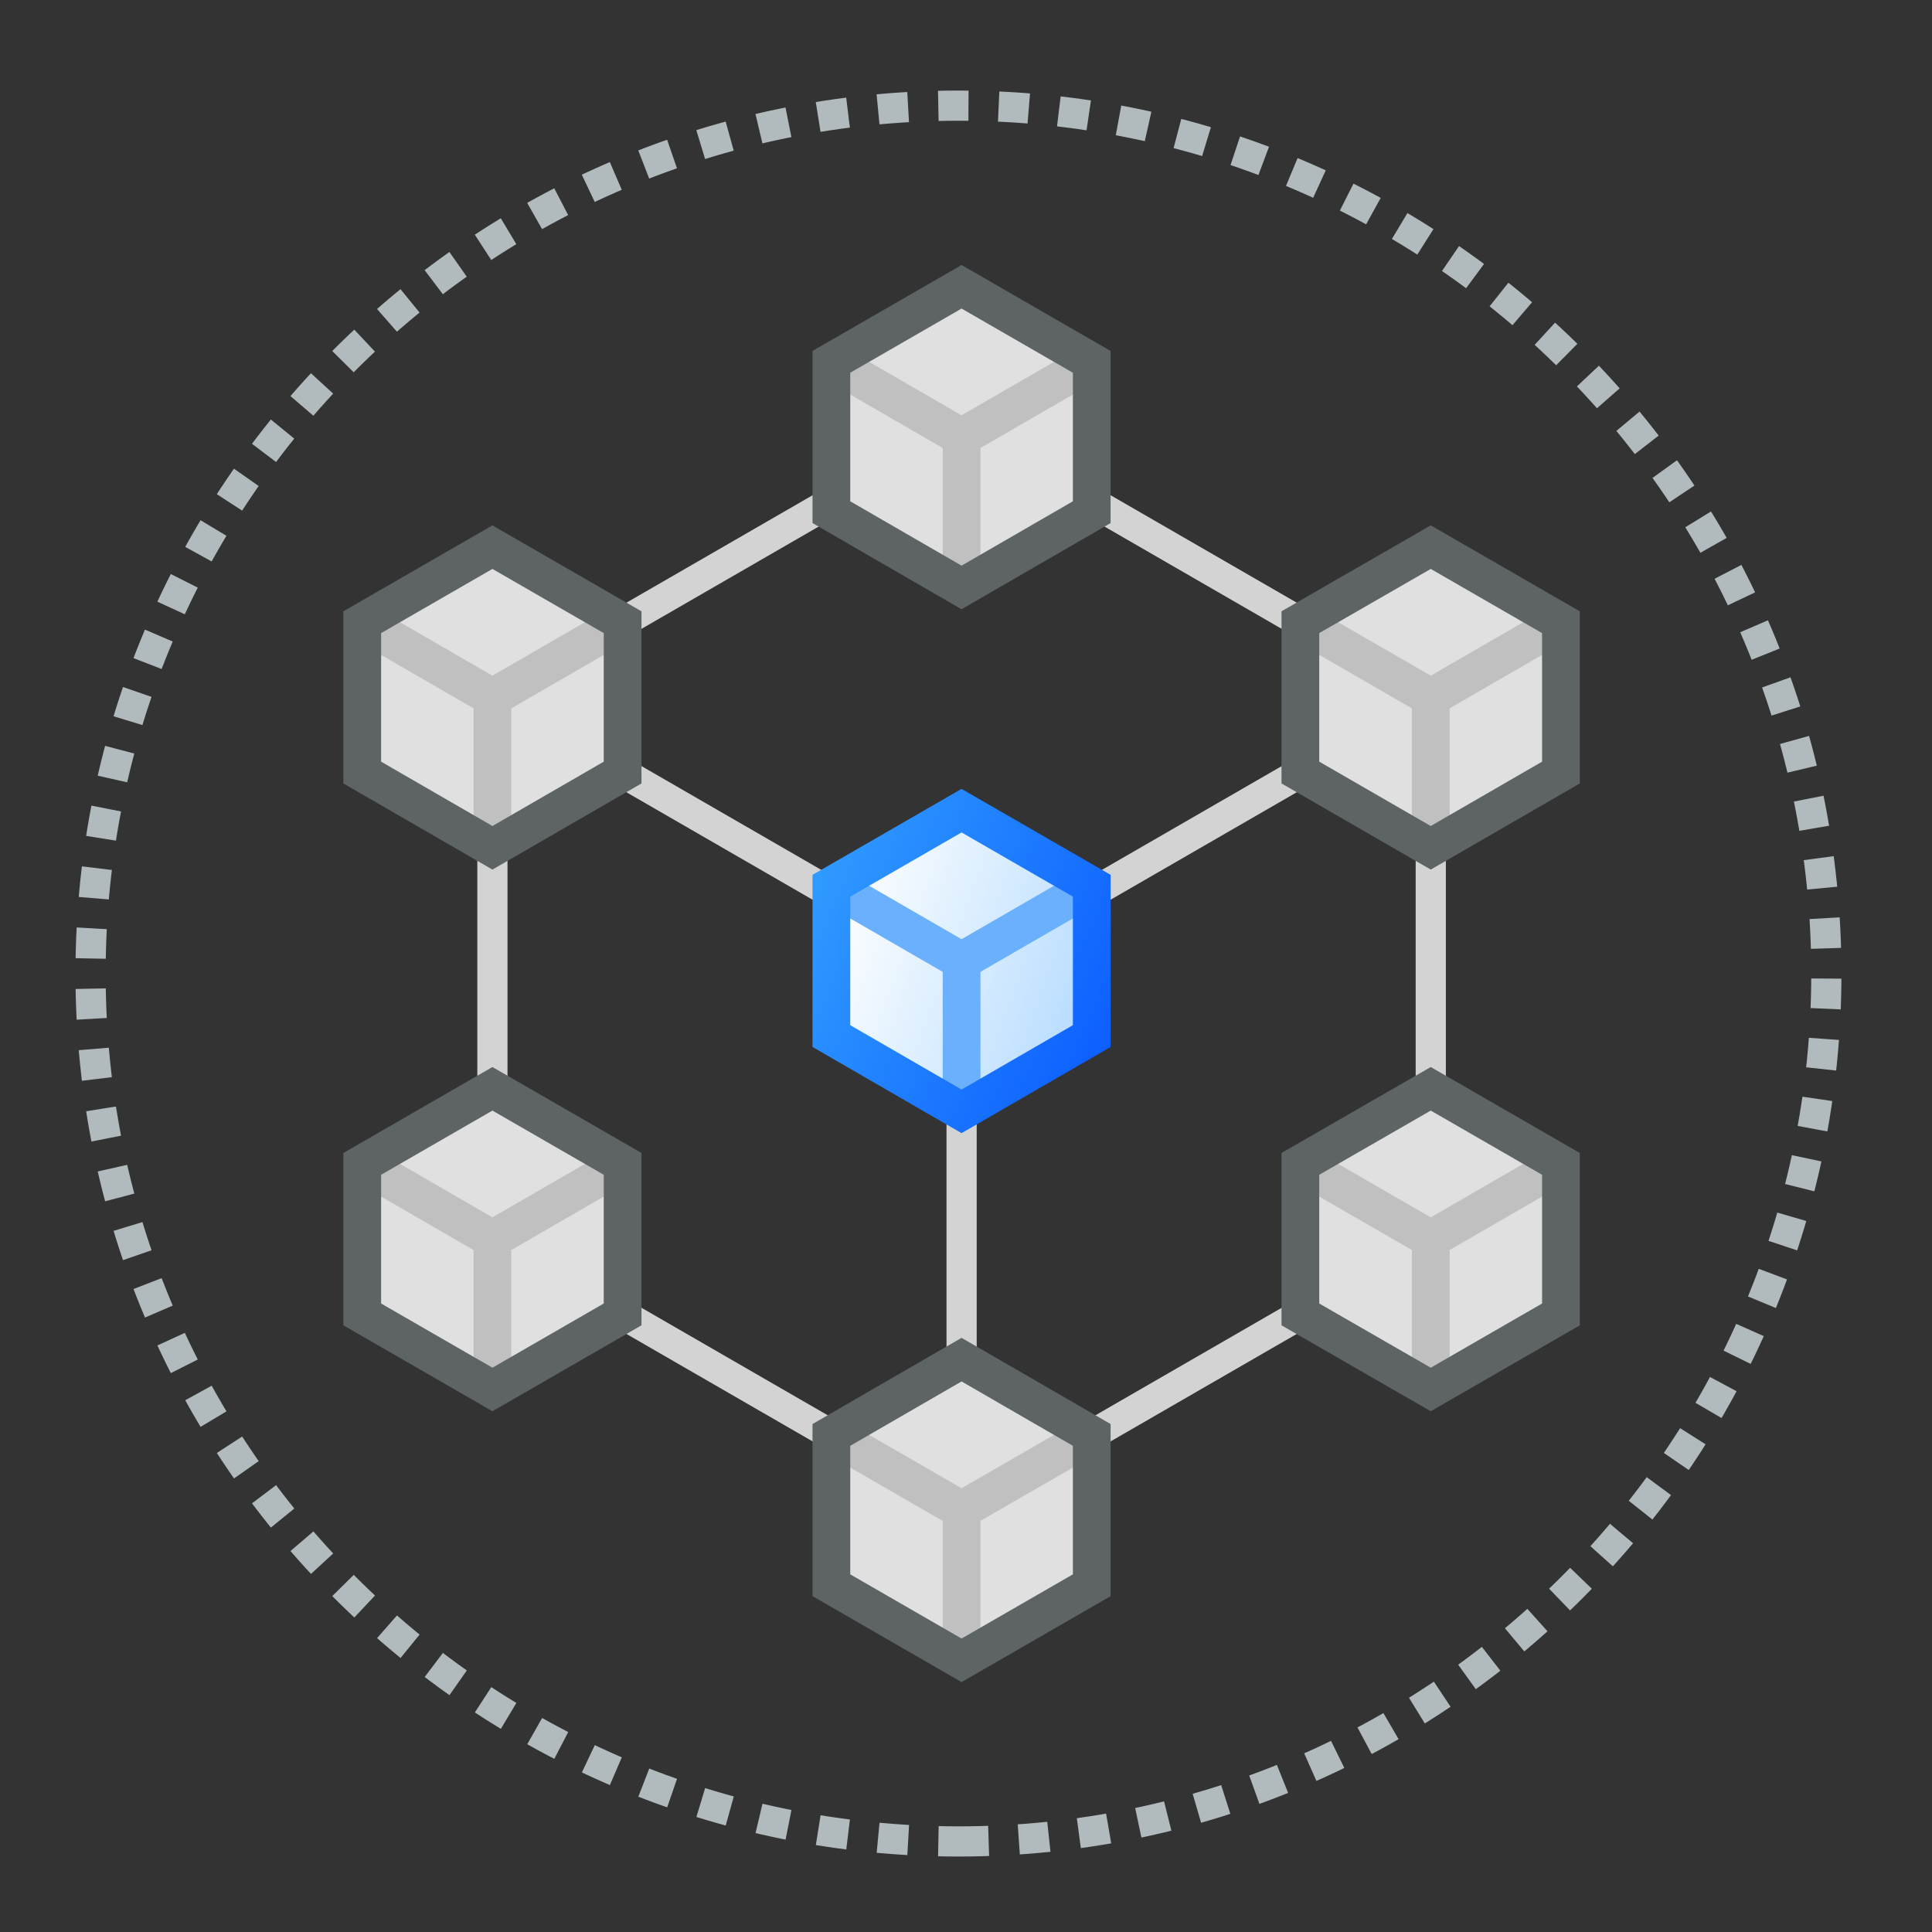 <svg width="128" height="128" viewBox="0 0 128 128" fill="none" xmlns="http://www.w3.org/2000/svg">
<rect x="0" y="0" width="128" height="128" fill="#333333" stroke="none"/>
<path d="M94.792 46.209L63.708 64.153L32.624 46.209" stroke="#D3D3D3" stroke-width="2" stroke-linejoin="round"/>
<path d="M63.709 100.04V64.153" stroke="#D3D3D3" stroke-width="2" stroke-linejoin="round"/>
<path d="M63.708 28.266L94.792 46.21V82.097L63.708 100.04L32.624 82.097V46.21L63.708 28.266Z" stroke="#D3D3D3" stroke-width="2" stroke-linejoin="round"/>
<path fill-rule="evenodd" clip-rule="evenodd" d="M94.791 72.136L103.416 77.11V87.083L94.791 92.056L86.153 87.083V77.11L94.791 72.136Z" fill="#E0E0E0"/>
<path d="M103.416 77.11L94.791 82.097L86.153 77.11" stroke="#C0C0C0" stroke-width="2.5" stroke-linejoin="round"/>
<path d="M94.793 92.057V82.097" stroke="#C0C0C0" stroke-width="2.5" stroke-linejoin="round"/>
<path d="M94.791 72.136L103.416 77.11V87.083L94.791 92.056L86.153 87.083V77.11L94.791 72.136Z" stroke="#5E6466" stroke-width="2.5" stroke-miterlimit="10"/>
<path fill-rule="evenodd" clip-rule="evenodd" d="M94.791 36.25L103.416 41.223V51.183L94.791 56.169L86.153 51.183V41.223L94.791 36.25Z" fill="#E0E0E0"/>
<path d="M103.416 41.223L94.791 46.209L86.153 41.223" stroke="#C0C0C0" stroke-width="2.5" stroke-linejoin="round"/>
<path d="M94.793 56.169V46.209" stroke="#C0C0C0" stroke-width="2.5" stroke-linejoin="round"/>
<path d="M94.791 36.25L103.416 41.223V51.183L94.791 56.169L86.153 51.183V41.223L94.791 36.25Z" stroke="#5E6466" stroke-width="2.5" stroke-miterlimit="10"/>
<path fill-rule="evenodd" clip-rule="evenodd" d="M32.625 36.25L41.25 41.223V51.183L32.625 56.169L24 51.183V41.223L32.625 36.25Z" fill="#E0E0E0"/>
<path d="M41.25 41.223L32.625 46.209L24 41.223" stroke="#C0C0C0" stroke-width="2.5" stroke-linejoin="round"/>
<path d="M32.624 56.169V46.209" stroke="#C0C0C0" stroke-width="2.5" stroke-linejoin="round"/>
<path d="M32.625 36.25L41.25 41.223V51.183L32.625 56.169L24 51.183V41.223L32.625 36.25Z" stroke="#5E6466" stroke-width="2.5" stroke-miterlimit="10"/>
<path fill-rule="evenodd" clip-rule="evenodd" d="M63.706 19L72.331 23.973V33.933L63.706 38.92L55.081 33.933V23.973L63.706 19Z" fill="#E0E0E0"/>
<path d="M72.331 23.973L63.706 28.959L55.081 23.973" stroke="#C0C0C0" stroke-width="2.5" stroke-linejoin="round"/>
<path d="M63.709 38.919V28.959" stroke="#C0C0C0" stroke-width="2.5" stroke-linejoin="round"/>
<path d="M63.706 19L72.331 23.973V33.933L63.706 38.92L55.081 33.933V23.973L63.706 19Z" stroke="#5E6466" stroke-width="2.5" stroke-miterlimit="10"/>
<path fill-rule="evenodd" clip-rule="evenodd" d="M63.706 53.709L72.331 58.682V68.642L63.706 73.629L55.081 68.642V58.682L63.706 53.709Z" fill="url(#paint0_linear_202_6263)"/>
<path d="M72.331 58.682L63.706 63.669L55.081 58.682" stroke="#6AB0FC" stroke-width="2.5" stroke-linejoin="round"/>
<path d="M63.709 73.628V63.669" stroke="#6AB0FC" stroke-width="2.5" stroke-linejoin="round"/>
<path d="M63.706 53.709L72.331 58.682V68.642L63.706 73.629L55.081 68.642V58.682L63.706 53.709Z" stroke="url(#paint1_linear_202_6263)" stroke-width="2.5" stroke-miterlimit="10"/>
<path fill-rule="evenodd" clip-rule="evenodd" d="M63.706 90.08L72.331 95.067V105.027L63.706 110L55.081 105.027V95.067L63.706 90.08Z" fill="#E0E0E0"/>
<path d="M72.331 95.067L63.706 100.04L55.081 95.067" stroke="#C0C0C0" stroke-width="2.5" stroke-linejoin="round"/>
<path d="M63.709 110V100.04" stroke="#C0C0C0" stroke-width="2.5" stroke-linejoin="round"/>
<path d="M63.706 90.08L72.331 95.067V105.027L63.706 110L55.081 105.027V95.067L63.706 90.08Z" stroke="#5E6466" stroke-width="2.5" stroke-miterlimit="10"/>
<path fill-rule="evenodd" clip-rule="evenodd" d="M32.625 72.136L41.25 77.11V87.083L32.625 92.056L24 87.083V77.11L32.625 72.136Z" fill="#E0E0E0"/>
<path d="M41.25 77.11L32.625 82.097L24 77.11" stroke="#C0C0C0" stroke-width="2.5" stroke-linejoin="round"/>
<path d="M32.624 92.057V82.097" stroke="#C0C0C0" stroke-width="2.5" stroke-linejoin="round"/>
<path d="M32.625 72.136L41.25 77.11V87.083L32.625 92.056L24 87.083V77.11L32.625 72.136Z" stroke="#5E6466" stroke-width="2.5" stroke-miterlimit="10"/>
<path d="M63.5 122C95.256 122 121 96.256 121 64.5C121 32.744 95.256 7 63.5 7C31.744 7 6 32.744 6 64.5C6 96.256 31.744 122 63.5 122Z" stroke="#B1BABC" stroke-width="2" stroke-linejoin="round" stroke-dasharray="2 2"/>
<defs>
<linearGradient id="paint0_linear_202_6263" x1="56.697" y1="55.854" x2="77.078" y2="63.023" gradientUnits="userSpaceOnUse">
<stop stop-color="white"/>
<stop offset="1" stop-color="#AAD6FF"/>
</linearGradient>
<linearGradient id="paint1_linear_202_6263" x1="52.251" y1="49.151" x2="80.481" y2="61.412" gradientUnits="userSpaceOnUse">
<stop stop-color="#37A8FF"/>
<stop offset="1" stop-color="#0856FF"/>
</linearGradient>
</defs>
</svg>
